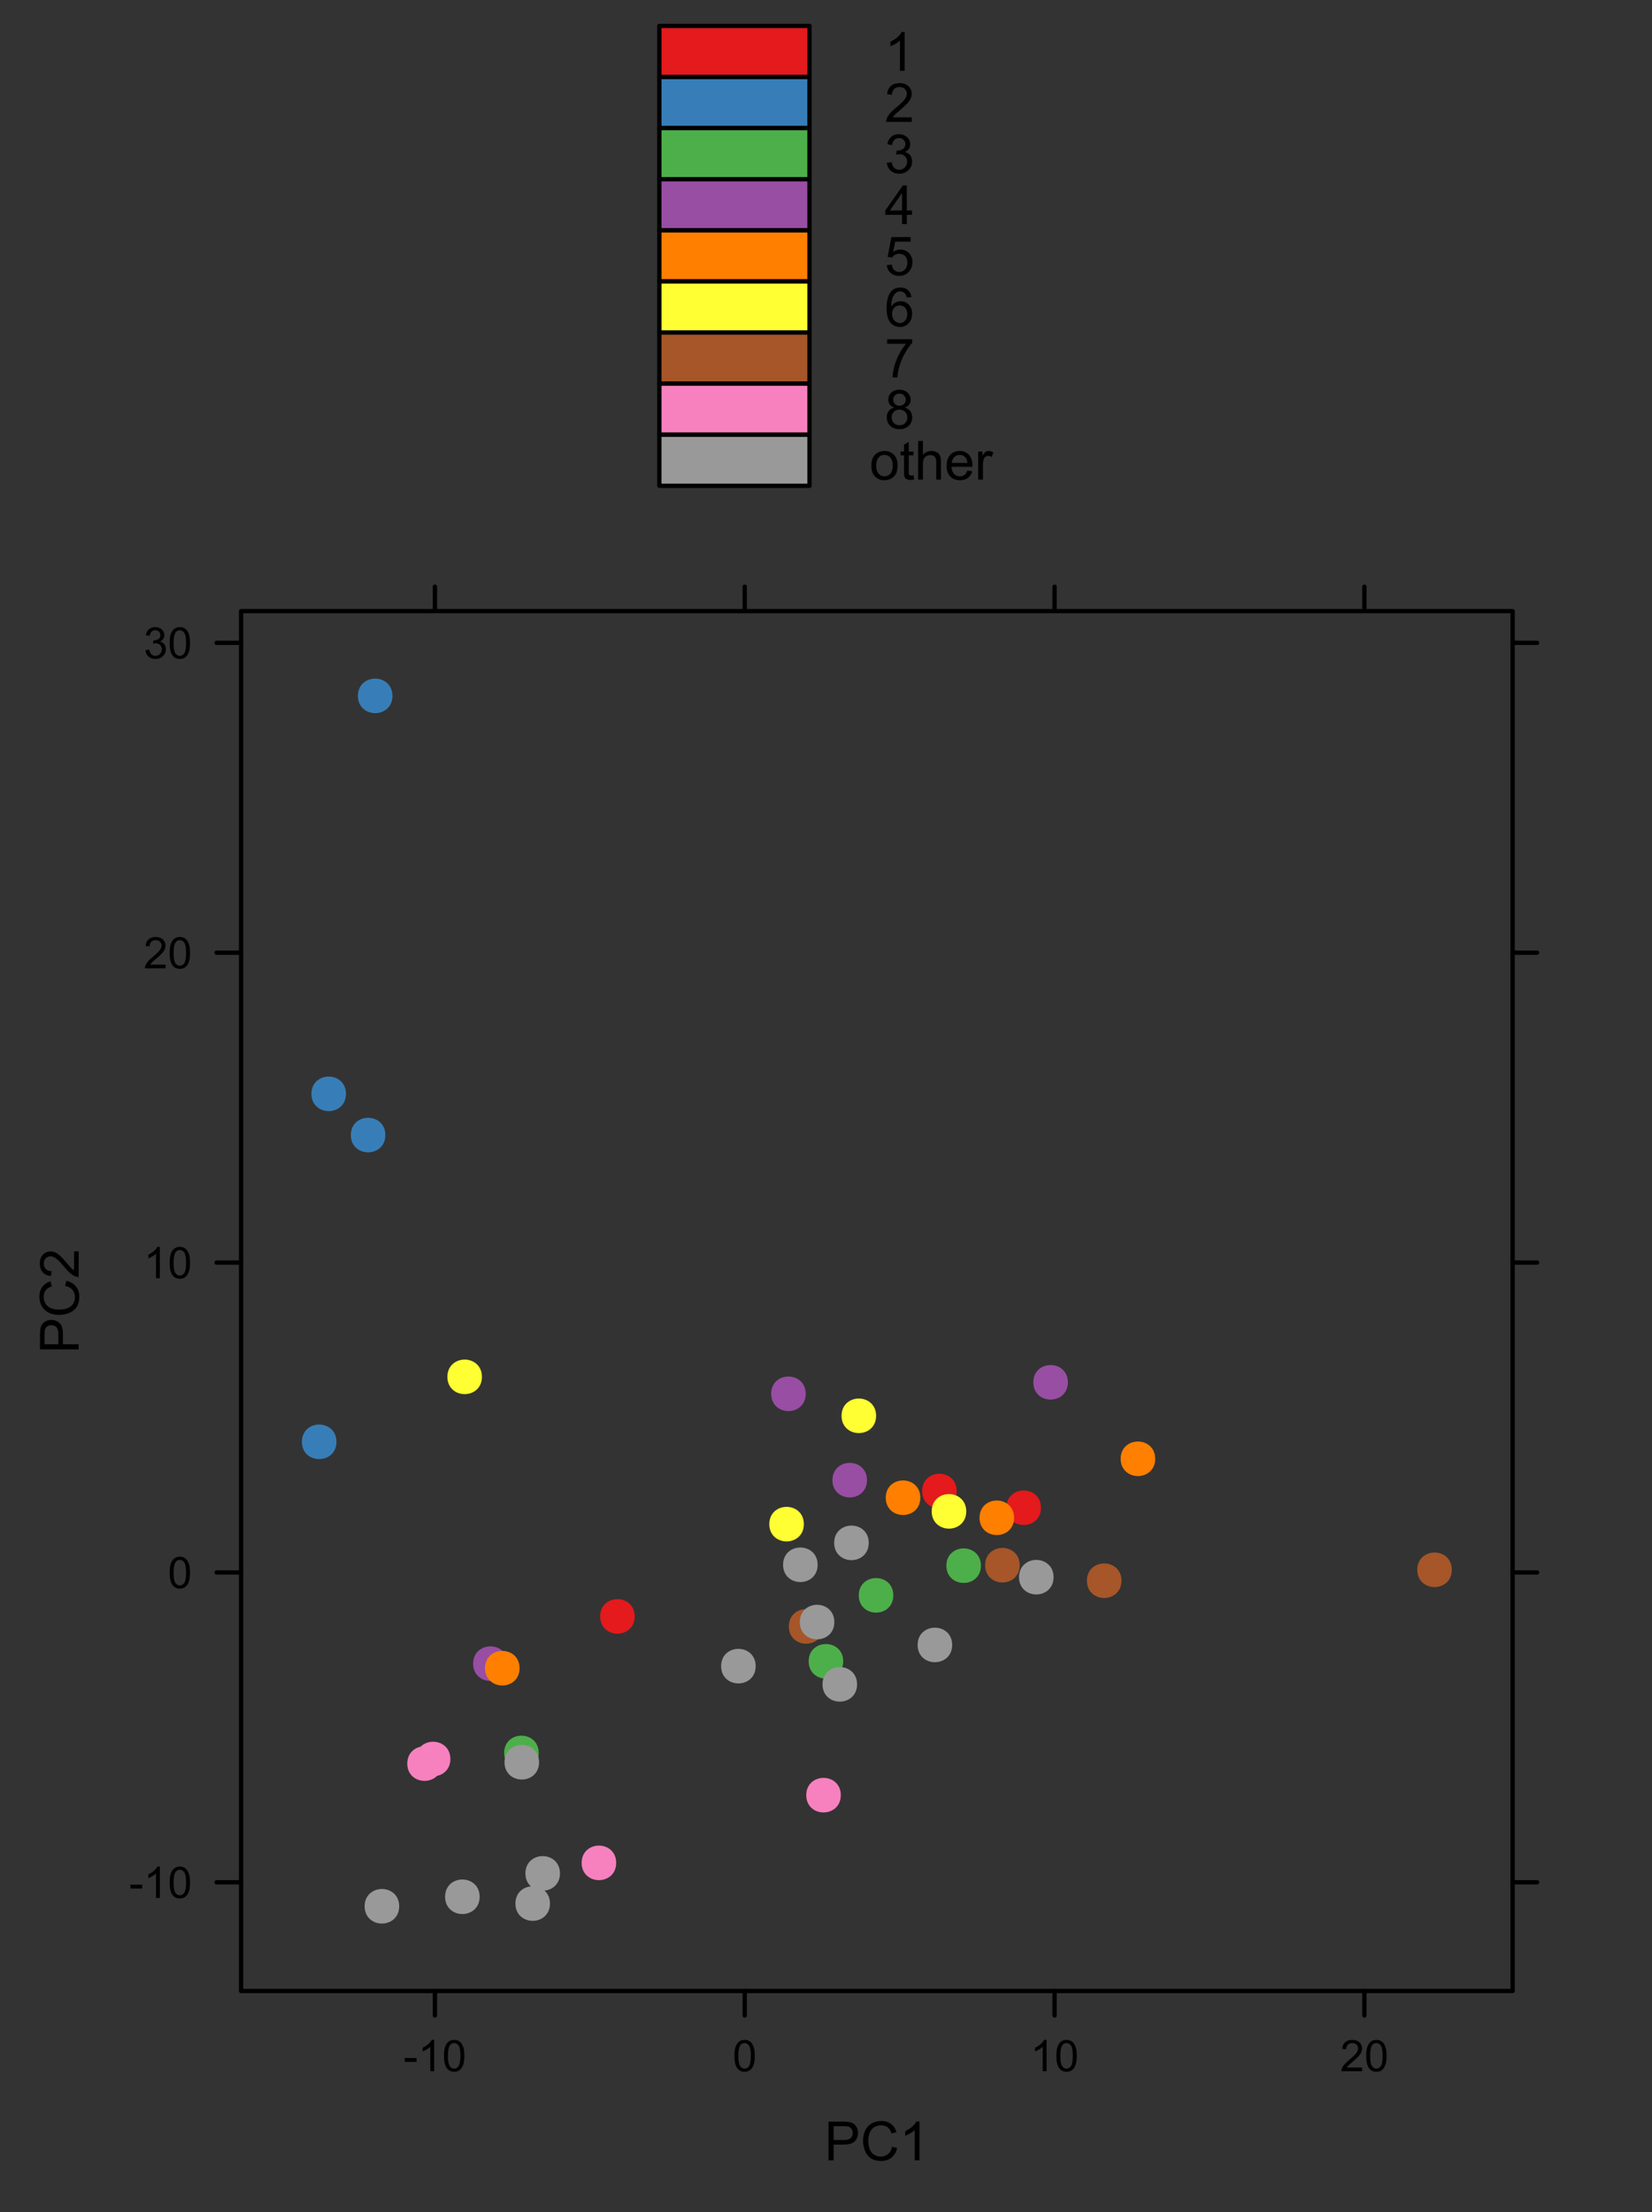 <?xml version="1.0" encoding="UTF-8"?>
<svg xmlns="http://www.w3.org/2000/svg" xmlns:xlink="http://www.w3.org/1999/xlink" width="382.427pt" height="512.027pt" viewBox="0 0 382.427 512.027" version="1.1" id="Fig:pca"><rect x="0" y="0" width="382.427" height="512.027" fill="#333333" stroke="none"/><defs><g><symbol overflow="visible" id="pca-glyph0-0"><path style="stroke:none;" d=""/></symbol><symbol overflow="visible" id="pca-glyph0-1"><path style="stroke:none;" d="M 4.656 0 L 3.559 0 L 3.559 -7 C 3.289 -6.746 2.941 -6.492 2.516 -6.242 C 2.086 -5.988 1.703 -5.801 1.359 -5.676 L 1.359 -6.738 C 1.973 -7.027 2.508 -7.375 2.973 -7.789 C 3.43 -8.195 3.758 -8.594 3.949 -8.984 L 4.656 -8.984 Z M 4.656 0 "/></symbol><symbol overflow="visible" id="pca-glyph0-2"><path style="stroke:none;" d="M 6.293 -1.055 L 6.293 0 L 0.379 0 C 0.367 -0.266 0.41 -0.52 0.508 -0.762 C 0.656 -1.164 0.898 -1.559 1.23 -1.953 C 1.559 -2.34 2.035 -2.793 2.668 -3.309 C 3.637 -4.102 4.293 -4.734 4.637 -5.203 C 4.977 -5.668 5.148 -6.105 5.152 -6.523 C 5.148 -6.957 4.992 -7.324 4.684 -7.625 C 4.371 -7.922 3.969 -8.074 3.469 -8.074 C 2.938 -8.074 2.512 -7.914 2.195 -7.598 C 1.879 -7.277 1.719 -6.84 1.715 -6.281 L 0.586 -6.398 C 0.664 -7.238 0.953 -7.879 1.457 -8.32 C 1.961 -8.762 2.641 -8.98 3.492 -8.984 C 4.348 -8.98 5.023 -8.742 5.527 -8.27 C 6.027 -7.789 6.281 -7.199 6.281 -6.5 C 6.281 -6.141 6.207 -5.789 6.059 -5.445 C 5.91 -5.094 5.664 -4.73 5.328 -4.352 C 4.984 -3.965 4.422 -3.441 3.637 -2.777 C 2.977 -2.223 2.555 -1.844 2.367 -1.648 C 2.18 -1.449 2.023 -1.254 1.906 -1.055 Z M 6.293 -1.055 "/></symbol><symbol overflow="visible" id="pca-glyph0-3"><path style="stroke:none;" d="M 0.523 -2.363 L 1.625 -2.508 C 1.746 -1.883 1.961 -1.434 2.266 -1.16 C 2.566 -0.887 2.938 -0.75 3.375 -0.75 C 3.891 -0.75 4.324 -0.926 4.684 -1.285 C 5.035 -1.641 5.215 -2.086 5.219 -2.617 C 5.215 -3.121 5.051 -3.539 4.723 -3.867 C 4.395 -4.195 3.977 -4.359 3.469 -4.359 C 3.258 -4.359 2.996 -4.316 2.691 -4.234 L 2.812 -5.199 C 2.883 -5.188 2.941 -5.184 2.992 -5.188 C 3.457 -5.184 3.879 -5.309 4.254 -5.555 C 4.629 -5.797 4.816 -6.172 4.816 -6.684 C 4.816 -7.086 4.68 -7.418 4.406 -7.684 C 4.133 -7.945 3.781 -8.078 3.352 -8.082 C 2.922 -8.078 2.562 -7.945 2.281 -7.676 C 1.992 -7.406 1.812 -7.004 1.734 -6.469 L 0.633 -6.664 C 0.766 -7.398 1.07 -7.969 1.551 -8.375 C 2.023 -8.777 2.617 -8.98 3.328 -8.984 C 3.812 -8.98 4.262 -8.875 4.676 -8.668 C 5.086 -8.457 5.398 -8.172 5.617 -7.812 C 5.832 -7.445 5.941 -7.062 5.945 -6.66 C 5.941 -6.27 5.836 -5.918 5.633 -5.602 C 5.422 -5.281 5.117 -5.027 4.711 -4.848 C 5.238 -4.723 5.648 -4.469 5.941 -4.086 C 6.234 -3.695 6.379 -3.215 6.383 -2.645 C 6.379 -1.859 6.094 -1.199 5.527 -0.656 C 4.957 -0.113 4.238 0.156 3.367 0.16 C 2.582 0.156 1.93 -0.074 1.41 -0.543 C 0.891 -1.008 0.594 -1.613 0.523 -2.363 Z M 0.523 -2.363 "/></symbol><symbol overflow="visible" id="pca-glyph0-4"><path style="stroke:none;" d="M 4.039 0 L 4.039 -2.141 L 0.16 -2.141 L 0.16 -3.148 L 4.242 -8.949 L 5.141 -8.949 L 5.141 -3.148 L 6.348 -3.148 L 6.348 -2.141 L 5.141 -2.141 L 5.141 0 Z M 4.039 -3.148 L 4.039 -7.184 L 1.238 -3.148 Z M 4.039 -3.148 "/></symbol><symbol overflow="visible" id="pca-glyph0-5"><path style="stroke:none;" d="M 0.52 -2.344 L 1.672 -2.441 C 1.754 -1.875 1.953 -1.453 2.266 -1.172 C 2.574 -0.891 2.949 -0.75 3.395 -0.75 C 3.918 -0.75 4.367 -0.949 4.734 -1.348 C 5.102 -1.746 5.285 -2.273 5.285 -2.938 C 5.285 -3.559 5.109 -4.055 4.758 -4.418 C 4.406 -4.777 3.945 -4.957 3.375 -4.961 C 3.02 -4.957 2.699 -4.875 2.414 -4.719 C 2.129 -4.555 1.906 -4.348 1.746 -4.094 L 0.715 -4.23 L 1.582 -8.824 L 6.031 -8.824 L 6.031 -7.777 L 2.461 -7.777 L 1.977 -5.371 C 2.508 -5.742 3.074 -5.93 3.668 -5.934 C 4.449 -5.93 5.105 -5.66 5.645 -5.121 C 6.18 -4.578 6.449 -3.883 6.453 -3.035 C 6.449 -2.223 6.215 -1.52 5.742 -0.934 C 5.168 -0.207 4.383 0.152 3.395 0.152 C 2.574 0.152 1.91 -0.074 1.398 -0.531 C 0.883 -0.984 0.59 -1.59 0.52 -2.344 Z M 0.52 -2.344 "/></symbol><symbol overflow="visible" id="pca-glyph0-6"><path style="stroke:none;" d="M 6.219 -6.758 L 5.125 -6.672 C 5.027 -7.098 4.891 -7.41 4.711 -7.609 C 4.414 -7.922 4.047 -8.078 3.613 -8.082 C 3.262 -8.078 2.953 -7.98 2.691 -7.789 C 2.34 -7.531 2.066 -7.164 1.871 -6.684 C 1.668 -6.195 1.566 -5.504 1.562 -4.613 C 1.824 -5.012 2.148 -5.312 2.531 -5.512 C 2.914 -5.703 3.312 -5.801 3.734 -5.805 C 4.465 -5.801 5.09 -5.531 5.605 -4.996 C 6.117 -4.453 6.375 -3.758 6.379 -2.906 C 6.375 -2.344 6.254 -1.82 6.016 -1.34 C 5.77 -0.855 5.438 -0.484 5.016 -0.23 C 4.594 0.027 4.113 0.152 3.578 0.152 C 2.66 0.152 1.914 -0.184 1.336 -0.855 C 0.758 -1.527 0.469 -2.637 0.469 -4.188 C 0.469 -5.914 0.789 -7.172 1.43 -7.961 C 1.984 -8.641 2.734 -8.98 3.68 -8.984 C 4.383 -8.98 4.957 -8.785 5.41 -8.391 C 5.855 -7.996 6.125 -7.449 6.219 -6.758 Z M 1.734 -2.898 C 1.734 -2.52 1.812 -2.156 1.973 -1.812 C 2.133 -1.461 2.359 -1.199 2.648 -1.02 C 2.938 -0.84 3.238 -0.75 3.559 -0.75 C 4.02 -0.75 4.418 -0.938 4.754 -1.312 C 5.082 -1.688 5.25 -2.195 5.254 -2.84 C 5.25 -3.453 5.086 -3.941 4.758 -4.301 C 4.43 -4.656 4.016 -4.832 3.516 -4.836 C 3.016 -4.832 2.594 -4.656 2.25 -4.301 C 1.906 -3.941 1.734 -3.473 1.734 -2.898 Z M 1.734 -2.898 "/></symbol><symbol overflow="visible" id="pca-glyph0-7"><path style="stroke:none;" d="M 0.594 -7.777 L 0.594 -8.832 L 6.383 -8.832 L 6.383 -7.977 C 5.812 -7.367 5.25 -6.562 4.691 -5.559 C 4.129 -4.555 3.695 -3.523 3.395 -2.461 C 3.168 -1.711 3.027 -0.891 2.973 0 L 1.844 0 C 1.855 -0.703 1.992 -1.551 2.258 -2.551 C 2.52 -3.543 2.898 -4.504 3.395 -5.434 C 3.887 -6.355 4.414 -7.137 4.973 -7.777 Z M 0.594 -7.777 "/></symbol><symbol overflow="visible" id="pca-glyph0-8"><path style="stroke:none;" d="M 2.211 -4.852 C 1.75 -5.016 1.414 -5.254 1.195 -5.566 C 0.977 -5.875 0.867 -6.242 0.867 -6.676 C 0.867 -7.324 1.098 -7.871 1.566 -8.316 C 2.031 -8.758 2.656 -8.98 3.438 -8.984 C 4.215 -8.98 4.844 -8.754 5.32 -8.305 C 5.797 -7.848 6.035 -7.297 6.035 -6.648 C 6.035 -6.23 5.926 -5.867 5.707 -5.562 C 5.488 -5.25 5.156 -5.016 4.719 -4.852 C 5.266 -4.672 5.684 -4.383 5.973 -3.984 C 6.254 -3.586 6.398 -3.109 6.402 -2.559 C 6.398 -1.789 6.129 -1.145 5.59 -0.629 C 5.047 -0.105 4.332 0.152 3.453 0.152 C 2.566 0.152 1.855 -0.105 1.316 -0.629 C 0.773 -1.148 0.504 -1.801 0.508 -2.586 C 0.504 -3.164 0.652 -3.652 0.949 -4.051 C 1.242 -4.441 1.66 -4.711 2.211 -4.852 Z M 1.988 -6.715 C 1.984 -6.289 2.121 -5.941 2.398 -5.676 C 2.668 -5.406 3.023 -5.273 3.461 -5.273 C 3.879 -5.273 4.227 -5.406 4.5 -5.672 C 4.77 -5.938 4.902 -6.262 4.906 -6.652 C 4.902 -7.051 4.766 -7.391 4.488 -7.668 C 4.207 -7.941 3.859 -8.078 3.449 -8.082 C 3.027 -8.078 2.68 -7.945 2.402 -7.676 C 2.125 -7.406 1.984 -7.086 1.988 -6.715 Z M 1.637 -2.582 C 1.633 -2.266 1.707 -1.961 1.859 -1.672 C 2.004 -1.375 2.227 -1.148 2.52 -0.992 C 2.812 -0.828 3.129 -0.75 3.469 -0.75 C 3.992 -0.75 4.422 -0.918 4.766 -1.258 C 5.105 -1.594 5.277 -2.023 5.281 -2.547 C 5.277 -3.074 5.102 -3.512 4.75 -3.855 C 4.395 -4.199 3.953 -4.371 3.43 -4.375 C 2.91 -4.371 2.484 -4.199 2.145 -3.863 C 1.805 -3.52 1.633 -3.094 1.637 -2.582 Z M 1.637 -2.582 "/></symbol><symbol overflow="visible" id="pca-glyph0-9"><path style="stroke:none;" d="M 0.414 -3.242 C 0.41 -4.438 0.742 -5.328 1.414 -5.906 C 1.969 -6.387 2.648 -6.625 3.453 -6.629 C 4.344 -6.625 5.074 -6.332 5.641 -5.75 C 6.203 -5.164 6.484 -4.359 6.488 -3.332 C 6.484 -2.496 6.359 -1.84 6.113 -1.363 C 5.859 -0.883 5.496 -0.512 5.02 -0.25 C 4.539 0.016 4.016 0.145 3.453 0.148 C 2.543 0.145 1.812 -0.141 1.254 -0.723 C 0.691 -1.301 0.41 -2.141 0.414 -3.242 Z M 1.543 -3.242 C 1.539 -2.406 1.723 -1.785 2.086 -1.375 C 2.445 -0.961 2.898 -0.754 3.453 -0.758 C 3.996 -0.754 4.453 -0.961 4.816 -1.379 C 5.176 -1.789 5.355 -2.422 5.359 -3.277 C 5.355 -4.074 5.172 -4.684 4.812 -5.098 C 4.445 -5.512 3.992 -5.719 3.453 -5.719 C 2.898 -5.719 2.445 -5.512 2.086 -5.102 C 1.723 -4.688 1.539 -4.066 1.543 -3.242 Z M 1.543 -3.242 "/></symbol><symbol overflow="visible" id="pca-glyph0-10"><path style="stroke:none;" d="M 3.223 -0.984 L 3.383 -0.012 C 3.07 0.051 2.793 0.082 2.551 0.086 C 2.148 0.082 1.84 0.023 1.621 -0.102 C 1.398 -0.227 1.242 -0.395 1.156 -0.602 C 1.062 -0.805 1.02 -1.238 1.023 -1.898 L 1.023 -5.629 L 0.219 -5.629 L 0.219 -6.48 L 1.023 -6.48 L 1.023 -8.086 L 2.117 -8.746 L 2.117 -6.48 L 3.223 -6.48 L 3.223 -5.629 L 2.117 -5.629 L 2.117 -1.836 C 2.113 -1.52 2.133 -1.32 2.176 -1.23 C 2.211 -1.141 2.273 -1.07 2.363 -1.02 C 2.449 -0.965 2.578 -0.938 2.742 -0.941 C 2.859 -0.938 3.02 -0.953 3.223 -0.984 Z M 3.223 -0.984 "/></symbol><symbol overflow="visible" id="pca-glyph0-11"><path style="stroke:none;" d="M 0.824 0 L 0.824 -8.949 L 1.922 -8.949 L 1.922 -5.738 C 2.434 -6.328 3.078 -6.625 3.863 -6.629 C 4.34 -6.625 4.758 -6.531 5.113 -6.344 C 5.465 -6.152 5.719 -5.891 5.871 -5.559 C 6.023 -5.223 6.098 -4.738 6.102 -4.109 L 6.102 0 L 5.004 0 L 5.004 -4.109 C 5.004 -4.652 4.883 -5.051 4.645 -5.305 C 4.406 -5.555 4.07 -5.684 3.637 -5.684 C 3.309 -5.684 3.004 -5.598 2.719 -5.43 C 2.43 -5.258 2.223 -5.027 2.105 -4.742 C 1.98 -4.449 1.922 -4.051 1.922 -3.547 L 1.922 0 Z M 0.824 0 "/></symbol><symbol overflow="visible" id="pca-glyph0-12"><path style="stroke:none;" d="M 5.262 -2.086 L 6.398 -1.945 C 6.219 -1.281 5.887 -0.766 5.402 -0.402 C 4.918 -0.035 4.297 0.145 3.547 0.148 C 2.594 0.145 1.844 -0.145 1.289 -0.727 C 0.734 -1.312 0.457 -2.133 0.457 -3.188 C 0.457 -4.273 0.734 -5.117 1.297 -5.723 C 1.855 -6.324 2.586 -6.625 3.484 -6.629 C 4.348 -6.625 5.055 -6.332 5.609 -5.742 C 6.156 -5.152 6.434 -4.32 6.434 -3.254 C 6.434 -3.184 6.43 -3.086 6.426 -2.961 L 1.594 -2.961 C 1.633 -2.242 1.832 -1.699 2.195 -1.324 C 2.559 -0.945 3.012 -0.754 3.551 -0.758 C 3.953 -0.754 4.297 -0.859 4.582 -1.074 C 4.867 -1.281 5.094 -1.621 5.262 -2.086 Z M 1.652 -3.863 L 5.273 -3.863 C 5.223 -4.402 5.082 -4.812 4.859 -5.09 C 4.504 -5.512 4.051 -5.723 3.496 -5.727 C 2.992 -5.723 2.57 -5.555 2.227 -5.219 C 1.883 -4.879 1.691 -4.426 1.652 -3.863 Z M 1.652 -3.863 "/></symbol><symbol overflow="visible" id="pca-glyph0-13"><path style="stroke:none;" d="M 0.812 0 L 0.812 -6.48 L 1.801 -6.48 L 1.801 -5.5 C 2.051 -5.957 2.285 -6.258 2.5 -6.406 C 2.711 -6.551 2.945 -6.625 3.203 -6.629 C 3.57 -6.625 3.945 -6.508 4.332 -6.273 L 3.953 -5.254 C 3.684 -5.41 3.414 -5.488 3.148 -5.492 C 2.906 -5.488 2.691 -5.418 2.5 -5.273 C 2.309 -5.129 2.172 -4.93 2.094 -4.676 C 1.969 -4.285 1.91 -3.855 1.91 -3.395 L 1.91 0 Z M 0.812 0 "/></symbol><symbol overflow="visible" id="pca-glyph0-14"><path style="stroke:none;" d="M 0.965 0 L 0.965 -8.949 L 4.34 -8.949 C 4.93 -8.945 5.383 -8.918 5.699 -8.863 C 6.137 -8.789 6.504 -8.648 6.805 -8.445 C 7.098 -8.234 7.336 -7.945 7.52 -7.578 C 7.699 -7.203 7.793 -6.797 7.793 -6.359 C 7.793 -5.594 7.551 -4.949 7.066 -4.426 C 6.582 -3.895 5.707 -3.633 4.445 -3.637 L 2.148 -3.637 L 2.148 0 Z M 2.148 -4.695 L 4.461 -4.695 C 5.223 -4.691 5.766 -4.836 6.09 -5.121 C 6.41 -5.402 6.574 -5.801 6.574 -6.324 C 6.574 -6.691 6.477 -7.012 6.289 -7.281 C 6.098 -7.547 5.852 -7.723 5.543 -7.812 C 5.34 -7.859 4.969 -7.887 4.438 -7.891 L 2.148 -7.891 Z M 2.148 -4.695 "/></symbol><symbol overflow="visible" id="pca-glyph0-15"><path style="stroke:none;" d="M 7.348 -3.137 L 8.531 -2.84 C 8.281 -1.863 7.832 -1.121 7.191 -0.613 C 6.543 -0.102 5.758 0.152 4.828 0.152 C 3.863 0.152 3.078 -0.043 2.477 -0.434 C 1.871 -0.824 1.41 -1.391 1.094 -2.141 C 0.777 -2.883 0.621 -3.684 0.621 -4.539 C 0.621 -5.469 0.797 -6.281 1.156 -6.977 C 1.508 -7.668 2.016 -8.195 2.676 -8.559 C 3.332 -8.918 4.055 -9.098 4.848 -9.102 C 5.738 -9.098 6.492 -8.871 7.102 -8.418 C 7.711 -7.961 8.137 -7.32 8.379 -6.492 L 7.215 -6.219 C 7.004 -6.867 6.703 -7.344 6.309 -7.641 C 5.914 -7.938 5.418 -8.086 4.82 -8.086 C 4.129 -8.086 3.555 -7.918 3.098 -7.59 C 2.633 -7.258 2.309 -6.816 2.125 -6.266 C 1.934 -5.707 1.84 -5.137 1.844 -4.547 C 1.84 -3.785 1.949 -3.121 2.176 -2.555 C 2.395 -1.984 2.742 -1.559 3.211 -1.281 C 3.68 -0.996 4.184 -0.855 4.73 -0.859 C 5.391 -0.855 5.953 -1.047 6.414 -1.434 C 6.871 -1.812 7.184 -2.379 7.348 -3.137 Z M 7.348 -3.137 "/></symbol><symbol overflow="visible" id="pca-glyph1-0"><path style="stroke:none;" d="M 0 -0.965 L -8.949 -0.965 L -8.949 -4.34 C -8.945 -4.93 -8.918 -5.383 -8.863 -5.699 C -8.789 -6.137 -8.648 -6.504 -8.445 -6.805 C -8.234 -7.098 -7.945 -7.336 -7.578 -7.52 C -7.203 -7.699 -6.797 -7.793 -6.359 -7.793 C -5.594 -7.793 -4.949 -7.551 -4.426 -7.066 C -3.895 -6.582 -3.633 -5.707 -3.637 -4.445 L -3.637 -2.148 L 0 -2.148 Z M -4.695 -2.148 L -4.695 -4.461 C -4.691 -5.223 -4.836 -5.766 -5.121 -6.09 C -5.402 -6.41 -5.801 -6.574 -6.324 -6.574 C -6.691 -6.574 -7.012 -6.477 -7.281 -6.289 C -7.547 -6.098 -7.723 -5.852 -7.812 -5.543 C -7.859 -5.34 -7.887 -4.969 -7.891 -4.438 L -7.891 -2.148 Z M -4.695 -2.148 "/></symbol><symbol overflow="visible" id="pca-glyph1-1"><path style="stroke:none;" d="M -3.137 -7.348 L -2.84 -8.531 C -1.863 -8.281 -1.121 -7.832 -0.613 -7.191 C -0.102 -6.543 0.152 -5.758 0.152 -4.828 C 0.152 -3.863 -0.043 -3.078 -0.434 -2.477 C -0.824 -1.871 -1.391 -1.41 -2.141 -1.094 C -2.883 -0.777 -3.684 -0.621 -4.539 -0.621 C -5.469 -0.621 -6.281 -0.797 -6.977 -1.156 C -7.668 -1.508 -8.195 -2.016 -8.559 -2.676 C -8.918 -3.332 -9.098 -4.055 -9.102 -4.848 C -9.098 -5.738 -8.871 -6.492 -8.418 -7.102 C -7.961 -7.711 -7.32 -8.137 -6.492 -8.379 L -6.219 -7.215 C -6.867 -7.004 -7.344 -6.703 -7.641 -6.309 C -7.938 -5.914 -8.086 -5.418 -8.086 -4.82 C -8.086 -4.129 -7.918 -3.555 -7.59 -3.098 C -7.258 -2.633 -6.816 -2.309 -6.266 -2.125 C -5.707 -1.934 -5.137 -1.84 -4.547 -1.844 C -3.785 -1.84 -3.121 -1.949 -2.555 -2.176 C -1.984 -2.395 -1.559 -2.742 -1.281 -3.211 C -0.996 -3.68 -0.855 -4.184 -0.859 -4.73 C -0.855 -5.391 -1.047 -5.953 -1.434 -6.414 C -1.812 -6.871 -2.379 -7.184 -3.137 -7.348 Z M -3.137 -7.348 "/></symbol><symbol overflow="visible" id="pca-glyph1-2"><path style="stroke:none;" d="M -1.055 -6.293 L 0 -6.293 L 0 -0.379 C -0.266 -0.367 -0.52 -0.41 -0.762 -0.508 C -1.164 -0.656 -1.559 -0.898 -1.953 -1.23 C -2.34 -1.559 -2.793 -2.035 -3.309 -2.668 C -4.102 -3.637 -4.734 -4.293 -5.203 -4.637 C -5.668 -4.977 -6.105 -5.148 -6.523 -5.152 C -6.957 -5.148 -7.324 -4.992 -7.625 -4.684 C -7.922 -4.371 -8.074 -3.969 -8.074 -3.469 C -8.074 -2.938 -7.914 -2.512 -7.598 -2.195 C -7.277 -1.879 -6.84 -1.719 -6.281 -1.715 L -6.398 -0.586 C -7.238 -0.664 -7.879 -0.953 -8.32 -1.457 C -8.762 -1.961 -8.98 -2.641 -8.984 -3.492 C -8.98 -4.348 -8.742 -5.023 -8.27 -5.527 C -7.789 -6.027 -7.199 -6.281 -6.5 -6.281 C -6.141 -6.281 -5.789 -6.207 -5.445 -6.059 C -5.094 -5.91 -4.73 -5.664 -4.352 -5.328 C -3.965 -4.984 -3.441 -4.422 -2.777 -3.637 C -2.223 -2.977 -1.844 -2.555 -1.648 -2.367 C -1.449 -2.18 -1.254 -2.023 -1.055 -1.906 Z M -1.055 -6.293 "/></symbol><symbol overflow="visible" id="pca-glyph2-0"><path style="stroke:none;" d="M 0.32 -2.172 L 0.32 -3.062 L 3.047 -3.062 L 3.047 -2.172 Z M 0.32 -2.172 "/></symbol><symbol overflow="visible" id="pca-glyph2-1"><path style="stroke:none;" d="M 3.762 0 L 2.875 0 L 2.875 -5.656 C 2.66 -5.449 2.379 -5.246 2.035 -5.043 C 1.684 -4.836 1.375 -4.684 1.102 -4.586 L 1.102 -5.445 C 1.594 -5.672 2.027 -5.953 2.402 -6.289 C 2.773 -6.617 3.035 -6.941 3.191 -7.258 L 3.762 -7.258 Z M 3.762 0 "/></symbol><symbol overflow="visible" id="pca-glyph2-2"><path style="stroke:none;" d="M 0.418 -3.566 C 0.414 -4.418 0.504 -5.105 0.68 -5.629 C 0.855 -6.148 1.117 -6.551 1.465 -6.832 C 1.812 -7.113 2.25 -7.254 2.777 -7.258 C 3.164 -7.254 3.504 -7.176 3.797 -7.023 C 4.086 -6.863 4.324 -6.637 4.52 -6.348 C 4.707 -6.051 4.859 -5.695 4.969 -5.273 C 5.078 -4.852 5.133 -4.281 5.133 -3.566 C 5.133 -2.715 5.043 -2.031 4.871 -1.512 C 4.691 -0.988 4.434 -0.582 4.09 -0.301 C 3.742 -0.016 3.305 0.121 2.777 0.125 C 2.078 0.121 1.527 -0.125 1.133 -0.625 C 0.652 -1.223 0.414 -2.203 0.418 -3.566 Z M 1.332 -3.566 C 1.328 -2.375 1.469 -1.586 1.746 -1.195 C 2.023 -0.801 2.367 -0.602 2.777 -0.605 C 3.184 -0.602 3.523 -0.801 3.805 -1.195 C 4.078 -1.59 4.219 -2.379 4.223 -3.566 C 4.219 -4.754 4.078 -5.543 3.805 -5.938 C 3.523 -6.324 3.18 -6.52 2.766 -6.523 C 2.359 -6.52 2.031 -6.348 1.789 -6.008 C 1.48 -5.562 1.328 -4.75 1.332 -3.566 Z M 1.332 -3.566 "/></symbol><symbol overflow="visible" id="pca-glyph2-3"><path style="stroke:none;" d="M 5.086 -0.852 L 5.086 0 L 0.305 0 C 0.297 -0.211 0.332 -0.414 0.41 -0.617 C 0.531 -0.938 0.723 -1.258 0.992 -1.578 C 1.258 -1.891 1.648 -2.258 2.156 -2.672 C 2.938 -3.316 3.465 -3.824 3.746 -4.203 C 4.02 -4.578 4.16 -4.938 4.164 -5.273 C 4.16 -5.625 4.035 -5.918 3.785 -6.16 C 3.531 -6.398 3.203 -6.52 2.801 -6.523 C 2.371 -6.52 2.027 -6.391 1.773 -6.137 C 1.516 -5.879 1.387 -5.527 1.387 -5.074 L 0.473 -5.168 C 0.531 -5.848 0.766 -6.363 1.176 -6.723 C 1.582 -7.074 2.129 -7.254 2.82 -7.258 C 3.512 -7.254 4.062 -7.062 4.469 -6.68 C 4.871 -6.297 5.074 -5.82 5.074 -5.254 C 5.074 -4.961 5.012 -4.676 4.895 -4.398 C 4.773 -4.117 4.578 -3.824 4.305 -3.516 C 4.027 -3.203 3.57 -2.777 2.938 -2.242 C 2.402 -1.793 2.062 -1.488 1.914 -1.332 C 1.762 -1.168 1.637 -1.008 1.539 -0.852 Z M 5.086 -0.852 "/></symbol><symbol overflow="visible" id="pca-glyph2-4"><path style="stroke:none;" d="M 0.426 -1.91 L 1.312 -2.027 C 1.414 -1.523 1.586 -1.16 1.832 -0.938 C 2.074 -0.715 2.371 -0.602 2.727 -0.605 C 3.141 -0.602 3.492 -0.746 3.781 -1.039 C 4.066 -1.324 4.211 -1.684 4.215 -2.117 C 4.211 -2.52 4.078 -2.855 3.816 -3.121 C 3.547 -3.383 3.211 -3.516 2.801 -3.52 C 2.633 -3.516 2.422 -3.484 2.176 -3.422 L 2.273 -4.203 C 2.332 -4.191 2.379 -4.188 2.418 -4.191 C 2.793 -4.188 3.133 -4.289 3.438 -4.488 C 3.738 -4.684 3.891 -4.984 3.891 -5.398 C 3.891 -5.719 3.777 -5.988 3.559 -6.207 C 3.336 -6.418 3.055 -6.527 2.707 -6.531 C 2.363 -6.527 2.074 -6.418 1.844 -6.203 C 1.613 -5.984 1.465 -5.66 1.402 -5.227 L 0.512 -5.387 C 0.617 -5.977 0.863 -6.438 1.25 -6.766 C 1.633 -7.09 2.113 -7.254 2.688 -7.258 C 3.082 -7.254 3.445 -7.168 3.777 -7.004 C 4.109 -6.832 4.363 -6.602 4.539 -6.312 C 4.715 -6.016 4.805 -5.707 4.805 -5.379 C 4.805 -5.066 4.719 -4.781 4.551 -4.523 C 4.383 -4.266 4.137 -4.062 3.809 -3.914 C 4.234 -3.816 4.566 -3.609 4.805 -3.301 C 5.039 -2.988 5.156 -2.602 5.16 -2.137 C 5.156 -1.5 4.926 -0.965 4.469 -0.527 C 4.004 -0.09 3.422 0.129 2.723 0.129 C 2.086 0.129 1.559 -0.059 1.141 -0.438 C 0.719 -0.816 0.48 -1.309 0.426 -1.91 Z M 0.426 -1.91 "/></symbol></g><clipPath id="pca-clip1"><path d="M 55.812 141.457 L 351.164 141.457 L 351.164 461.84 L 55.812 461.84 Z M 55.812 141.457 "/></clipPath></defs><g id="surface1"><path style="fill-rule:nonzero;fill:rgb(89.412%,10.196%,10.98%);fill-opacity:1;stroke-width:1;stroke-linecap:round;stroke-linejoin:round;stroke:rgb(0%,0%,0%);stroke-opacity:1;stroke-miterlimit:10;" d="M 152.637 6 L 187.395 6 L 187.395 17.828 L 152.637 17.828 Z M 152.637 6 "/><path style="fill-rule:nonzero;fill:rgb(21.569%,49.412%,72.157%);fill-opacity:1;stroke-width:1;stroke-linecap:round;stroke-linejoin:round;stroke:rgb(0%,0%,0%);stroke-opacity:1;stroke-miterlimit:10;" d="M 152.637 17.828 L 187.395 17.828 L 187.395 29.656 L 152.637 29.656 Z M 152.637 17.828 "/><path style="fill-rule:nonzero;fill:rgb(30.196%,68.627%,29.02%);fill-opacity:1;stroke-width:1;stroke-linecap:round;stroke-linejoin:round;stroke:rgb(0%,0%,0%);stroke-opacity:1;stroke-miterlimit:10;" d="M 152.637 29.656 L 187.395 29.656 L 187.395 41.484 L 152.637 41.484 Z M 152.637 29.656 "/><path style="fill-rule:nonzero;fill:rgb(59.608%,30.588%,63.922%);fill-opacity:1;stroke-width:1;stroke-linecap:round;stroke-linejoin:round;stroke:rgb(0%,0%,0%);stroke-opacity:1;stroke-miterlimit:10;" d="M 152.637 41.484 L 187.395 41.484 L 187.395 53.312 L 152.637 53.312 Z M 152.637 41.484 "/><path style="fill-rule:nonzero;fill:rgb(100%,49.804%,0%);fill-opacity:1;stroke-width:1;stroke-linecap:round;stroke-linejoin:round;stroke:rgb(0%,0%,0%);stroke-opacity:1;stroke-miterlimit:10;" d="M 152.637 53.312 L 187.395 53.312 L 187.395 65.141 L 152.637 65.141 Z M 152.637 53.312 "/><path style="fill-rule:nonzero;fill:rgb(100%,100%,20%);fill-opacity:1;stroke-width:1;stroke-linecap:round;stroke-linejoin:round;stroke:rgb(0%,0%,0%);stroke-opacity:1;stroke-miterlimit:10;" d="M 152.637 65.141 L 187.395 65.141 L 187.395 76.969 L 152.637 76.969 Z M 152.637 65.141 "/><path style="fill-rule:nonzero;fill:rgb(65.098%,33.725%,15.686%);fill-opacity:1;stroke-width:1;stroke-linecap:round;stroke-linejoin:round;stroke:rgb(0%,0%,0%);stroke-opacity:1;stroke-miterlimit:10;" d="M 152.637 76.965 L 187.395 76.965 L 187.395 88.793 L 152.637 88.793 Z M 152.637 76.965 "/><path style="fill-rule:nonzero;fill:rgb(96.863%,50.588%,74.902%);fill-opacity:1;stroke-width:1;stroke-linecap:round;stroke-linejoin:round;stroke:rgb(0%,0%,0%);stroke-opacity:1;stroke-miterlimit:10;" d="M 152.637 88.793 L 187.395 88.793 L 187.395 100.621 L 152.637 100.621 Z M 152.637 88.793 "/><path style="fill-rule:nonzero;fill:rgb(60%,60%,60%);fill-opacity:1;stroke-width:1;stroke-linecap:round;stroke-linejoin:round;stroke:rgb(0%,0%,0%);stroke-opacity:1;stroke-miterlimit:10;" d="M 152.637 100.621 L 187.395 100.621 L 187.395 112.449 L 152.637 112.449 Z M 152.637 100.621 "/><g style="fill:rgb(0%,0%,0%);fill-opacity:1;"><use xlink:href="#pca-glyph0-0" x="201.301" y="16.387"/><use xlink:href="#pca-glyph0-1" x="204.774" y="16.387"/></g><g style="fill:rgb(0%,0%,0%);fill-opacity:1;"><use xlink:href="#pca-glyph0-0" x="201.301" y="28.215"/><use xlink:href="#pca-glyph0-2" x="204.774" y="28.215"/></g><g style="fill:rgb(0%,0%,0%);fill-opacity:1;"><use xlink:href="#pca-glyph0-0" x="201.301" y="40.043"/><use xlink:href="#pca-glyph0-3" x="204.774" y="40.043"/></g><g style="fill:rgb(0%,0%,0%);fill-opacity:1;"><use xlink:href="#pca-glyph0-0" x="201.301" y="51.871"/><use xlink:href="#pca-glyph0-4" x="204.774" y="51.871"/></g><g style="fill:rgb(0%,0%,0%);fill-opacity:1;"><use xlink:href="#pca-glyph0-0" x="201.301" y="63.699"/><use xlink:href="#pca-glyph0-5" x="204.774" y="63.699"/></g><g style="fill:rgb(0%,0%,0%);fill-opacity:1;"><use xlink:href="#pca-glyph0-0" x="201.301" y="75.527"/><use xlink:href="#pca-glyph0-6" x="204.774" y="75.527"/></g><g style="fill:rgb(0%,0%,0%);fill-opacity:1;"><use xlink:href="#pca-glyph0-0" x="201.301" y="87.355"/><use xlink:href="#pca-glyph0-7" x="204.774" y="87.355"/></g><g style="fill:rgb(0%,0%,0%);fill-opacity:1;"><use xlink:href="#pca-glyph0-0" x="201.301" y="99.184"/><use xlink:href="#pca-glyph0-8" x="204.774" y="99.184"/></g><g style="fill:rgb(0%,0%,0%);fill-opacity:1;"><use xlink:href="#pca-glyph0-9" x="201.301" y="111.012"/><use xlink:href="#pca-glyph0-10" x="208.253" y="111.012"/><use xlink:href="#pca-glyph0-11" x="211.726" y="111.012"/><use xlink:href="#pca-glyph0-12" x="218.677" y="111.012"/><use xlink:href="#pca-glyph0-13" x="225.629" y="111.012"/></g><g style="fill:rgb(0%,0%,0%);fill-opacity:1;"><use xlink:href="#pca-glyph0-14" x="190.828" y="500.027"/><use xlink:href="#pca-glyph0-15" x="199.166" y="500.027"/><use xlink:href="#pca-glyph0-1" x="208.193" y="500.027"/></g><g style="fill:rgb(0%,0%,0%);fill-opacity:1;"><use xlink:href="#pca-glyph1-0" x="18.207" y="313.305"/><use xlink:href="#pca-glyph1-1" x="18.207" y="304.967"/><use xlink:href="#pca-glyph1-2" x="18.207" y="295.94"/></g><path style="fill:none;stroke-width:1;stroke-linecap:round;stroke-linejoin:round;stroke:rgb(0%,0%,0%);stroke-opacity:1;stroke-miterlimit:10;" d="M 100.68 141.457 L 100.68 135.789 "/><path style="fill:none;stroke-width:1;stroke-linecap:round;stroke-linejoin:round;stroke:rgb(0%,0%,0%);stroke-opacity:1;stroke-miterlimit:10;" d="M 172.402 141.457 L 172.402 135.789 "/><path style="fill:none;stroke-width:1;stroke-linecap:round;stroke-linejoin:round;stroke:rgb(0%,0%,0%);stroke-opacity:1;stroke-miterlimit:10;" d="M 244.125 141.457 L 244.125 135.789 "/><path style="fill:none;stroke-width:1;stroke-linecap:round;stroke-linejoin:round;stroke:rgb(0%,0%,0%);stroke-opacity:1;stroke-miterlimit:10;" d="M 315.852 141.457 L 315.852 135.789 "/><path style="fill:none;stroke-width:1;stroke-linecap:round;stroke-linejoin:round;stroke:rgb(0%,0%,0%);stroke-opacity:1;stroke-miterlimit:10;" d="M 55.812 435.684 L 50.141 435.684 "/><path style="fill:none;stroke-width:1;stroke-linecap:round;stroke-linejoin:round;stroke:rgb(0%,0%,0%);stroke-opacity:1;stroke-miterlimit:10;" d="M 55.812 363.961 L 50.141 363.961 "/><path style="fill:none;stroke-width:1;stroke-linecap:round;stroke-linejoin:round;stroke:rgb(0%,0%,0%);stroke-opacity:1;stroke-miterlimit:10;" d="M 55.812 292.238 L 50.141 292.238 "/><path style="fill:none;stroke-width:1;stroke-linecap:round;stroke-linejoin:round;stroke:rgb(0%,0%,0%);stroke-opacity:1;stroke-miterlimit:10;" d="M 55.812 220.512 L 50.141 220.512 "/><path style="fill:none;stroke-width:1;stroke-linecap:round;stroke-linejoin:round;stroke:rgb(0%,0%,0%);stroke-opacity:1;stroke-miterlimit:10;" d="M 55.812 148.789 L 50.141 148.789 "/><g style="fill:rgb(0%,0%,0%);fill-opacity:1;"><use xlink:href="#pca-glyph2-0" x="29.875" y="439.297"/><use xlink:href="#pca-glyph2-1" x="33.238" y="439.297"/><use xlink:href="#pca-glyph2-2" x="38.856" y="439.297"/></g><g style="fill:rgb(0%,0%,0%);fill-opacity:1;"><use xlink:href="#pca-glyph2-2" x="38.855" y="367.574"/></g><g style="fill:rgb(0%,0%,0%);fill-opacity:1;"><use xlink:href="#pca-glyph2-1" x="33.238" y="295.852"/><use xlink:href="#pca-glyph2-2" x="38.855" y="295.852"/></g><g style="fill:rgb(0%,0%,0%);fill-opacity:1;"><use xlink:href="#pca-glyph2-3" x="33.238" y="224.129"/><use xlink:href="#pca-glyph2-2" x="38.855" y="224.129"/></g><g style="fill:rgb(0%,0%,0%);fill-opacity:1;"><use xlink:href="#pca-glyph2-4" x="33.238" y="152.406"/><use xlink:href="#pca-glyph2-2" x="38.855" y="152.406"/></g><path style="fill:none;stroke-width:1;stroke-linecap:round;stroke-linejoin:round;stroke:rgb(0%,0%,0%);stroke-opacity:1;stroke-miterlimit:10;" d="M 100.68 460.84 L 100.68 466.512 "/><path style="fill:none;stroke-width:1;stroke-linecap:round;stroke-linejoin:round;stroke:rgb(0%,0%,0%);stroke-opacity:1;stroke-miterlimit:10;" d="M 172.402 460.84 L 172.402 466.512 "/><path style="fill:none;stroke-width:1;stroke-linecap:round;stroke-linejoin:round;stroke:rgb(0%,0%,0%);stroke-opacity:1;stroke-miterlimit:10;" d="M 244.125 460.84 L 244.125 466.512 "/><path style="fill:none;stroke-width:1;stroke-linecap:round;stroke-linejoin:round;stroke:rgb(0%,0%,0%);stroke-opacity:1;stroke-miterlimit:10;" d="M 315.852 460.84 L 315.852 466.512 "/><g style="fill:rgb(0%,0%,0%);fill-opacity:1;"><use xlink:href="#pca-glyph2-0" x="93.383" y="479.41"/><use xlink:href="#pca-glyph2-1" x="96.746" y="479.41"/><use xlink:href="#pca-glyph2-2" x="102.363" y="479.41"/></g><g style="fill:rgb(0%,0%,0%);fill-opacity:1;"><use xlink:href="#pca-glyph2-2" x="169.594" y="479.41"/></g><g style="fill:rgb(0%,0%,0%);fill-opacity:1;"><use xlink:href="#pca-glyph2-1" x="238.508" y="479.41"/><use xlink:href="#pca-glyph2-2" x="244.125" y="479.41"/></g><g style="fill:rgb(0%,0%,0%);fill-opacity:1;"><use xlink:href="#pca-glyph2-3" x="310.234" y="479.41"/><use xlink:href="#pca-glyph2-2" x="315.852" y="479.41"/></g><path style="fill:none;stroke-width:1;stroke-linecap:round;stroke-linejoin:round;stroke:rgb(0%,0%,0%);stroke-opacity:1;stroke-miterlimit:10;" d="M 350.16 435.684 L 355.832 435.684 "/><path style="fill:none;stroke-width:1;stroke-linecap:round;stroke-linejoin:round;stroke:rgb(0%,0%,0%);stroke-opacity:1;stroke-miterlimit:10;" d="M 350.16 363.961 L 355.832 363.961 "/><path style="fill:none;stroke-width:1;stroke-linecap:round;stroke-linejoin:round;stroke:rgb(0%,0%,0%);stroke-opacity:1;stroke-miterlimit:10;" d="M 350.16 292.238 L 355.832 292.238 "/><path style="fill:none;stroke-width:1;stroke-linecap:round;stroke-linejoin:round;stroke:rgb(0%,0%,0%);stroke-opacity:1;stroke-miterlimit:10;" d="M 350.16 220.512 L 355.832 220.512 "/><path style="fill:none;stroke-width:1;stroke-linecap:round;stroke-linejoin:round;stroke:rgb(0%,0%,0%);stroke-opacity:1;stroke-miterlimit:10;" d="M 350.16 148.789 L 355.832 148.789 "/><g clip-path="url(#pca-clip1)" clip-rule="nonzero" type="plot-region" class="plot-region"><path d="M 146.43 374.137 C 146.43 378.805 139.43 378.805 139.43 374.137 C 139.43 369.473 146.43 369.473 146.43 374.137 " type="plot-point" class="aqm1" onclick="plotObjRespond('click', 1, 'pca')" onmouseover="plotObjRespond('show', 1, 'pca')" onmouseout="plotObjRespond('hide', 1, 'pca')" fill-rule="nonzero" fill="rgb(89.412%,10.196%,10.98%)" fill-opacity="1" stroke-width="1" stroke-linecap="round" stroke-linejoin="round" stroke="rgb(89.412%,10.196%,10.98%)" stroke-opacity="1" stroke-miterlimit="10"/><path d="M 220.965 345.113 C 220.965 349.777 213.965 349.777 213.965 345.113 C 213.965 340.445 220.965 340.445 220.965 345.113 " type="plot-point" class="aqm2" onclick="plotObjRespond('click', 2, 'pca')" onmouseover="plotObjRespond('show', 2, 'pca')" onmouseout="plotObjRespond('hide', 2, 'pca')" fill-rule="nonzero" fill="rgb(89.412%,10.196%,10.98%)" fill-opacity="1" stroke-width="1" stroke-linecap="round" stroke-linejoin="round" stroke="rgb(89.412%,10.196%,10.98%)" stroke-opacity="1" stroke-miterlimit="10"/><path d="M 240.473 348.984 C 240.473 353.648 233.473 353.648 233.473 348.984 C 233.473 344.316 240.473 344.316 240.473 348.984 " type="plot-point" class="aqm3" onclick="plotObjRespond('click', 3, 'pca')" onmouseover="plotObjRespond('show', 3, 'pca')" onmouseout="plotObjRespond('hide', 3, 'pca')" fill-rule="nonzero" fill="rgb(89.412%,10.196%,10.98%)" fill-opacity="1" stroke-width="1" stroke-linecap="round" stroke-linejoin="round" stroke="rgb(89.412%,10.196%,10.98%)" stroke-opacity="1" stroke-miterlimit="10"/><path d="M 90.352 161.07 C 90.352 165.734 83.352 165.734 83.352 161.07 C 83.352 156.402 90.352 156.402 90.352 161.07 " type="plot-point" class="aqm4" onclick="plotObjRespond('click', 4, 'pca')" onmouseover="plotObjRespond('show', 4, 'pca')" onmouseout="plotObjRespond('hide', 4, 'pca')" fill-rule="nonzero" fill="rgb(21.569%,49.412%,72.157%)" fill-opacity="1" stroke-width="1" stroke-linecap="round" stroke-linejoin="round" stroke="rgb(21.569%,49.412%,72.157%)" stroke-opacity="1" stroke-miterlimit="10"/><path d="M 79.594 253.184 C 79.594 257.852 72.594 257.852 72.594 253.184 C 72.594 248.516 79.594 248.516 79.594 253.184 " type="plot-point" class="aqm5" onclick="plotObjRespond('click', 5, 'pca')" onmouseover="plotObjRespond('show', 5, 'pca')" onmouseout="plotObjRespond('hide', 5, 'pca')" fill-rule="nonzero" fill="rgb(21.569%,49.412%,72.157%)" fill-opacity="1" stroke-width="1" stroke-linecap="round" stroke-linejoin="round" stroke="rgb(21.569%,49.412%,72.157%)" stroke-opacity="1" stroke-miterlimit="10"/><path d="M 77.387 333.727 C 77.387 338.391 70.387 338.391 70.387 333.727 C 70.387 329.059 77.387 329.059 77.387 333.727 " type="plot-point" class="aqm6" onclick="plotObjRespond('click', 6, 'pca')" onmouseover="plotObjRespond('show', 6, 'pca')" onmouseout="plotObjRespond('hide', 6, 'pca')" fill-rule="nonzero" fill="rgb(21.569%,49.412%,72.157%)" fill-opacity="1" stroke-width="1" stroke-linecap="round" stroke-linejoin="round" stroke="rgb(21.569%,49.412%,72.157%)" stroke-opacity="1" stroke-miterlimit="10"/><path d="M 88.711 262.723 C 88.711 267.387 81.711 267.387 81.711 262.723 C 81.711 258.055 88.711 258.055 88.711 262.723 " type="plot-point" class="aqm7" onclick="plotObjRespond('click', 7, 'pca')" onmouseover="plotObjRespond('show', 7, 'pca')" onmouseout="plotObjRespond('hide', 7, 'pca')" fill-rule="nonzero" fill="rgb(21.569%,49.412%,72.157%)" fill-opacity="1" stroke-width="1" stroke-linecap="round" stroke-linejoin="round" stroke="rgb(21.569%,49.412%,72.157%)" stroke-opacity="1" stroke-miterlimit="10"/><path d="M 124.207 405.742 C 124.207 410.406 117.207 410.406 117.207 405.742 C 117.207 401.074 124.207 401.074 124.207 405.742 " type="plot-point" class="aqm8" onclick="plotObjRespond('click', 8, 'pca')" onmouseover="plotObjRespond('show', 8, 'pca')" onmouseout="plotObjRespond('hide', 8, 'pca')" fill-rule="nonzero" fill="rgb(30.196%,68.627%,29.02%)" fill-opacity="1" stroke-width="1" stroke-linecap="round" stroke-linejoin="round" stroke="rgb(30.196%,68.627%,29.02%)" stroke-opacity="1" stroke-miterlimit="10"/><path d="M 194.699 384.531 C 194.699 389.199 187.699 389.199 187.699 384.531 C 187.699 379.863 194.699 379.863 194.699 384.531 " type="plot-point" class="aqm9" onclick="plotObjRespond('click', 9, 'pca')" onmouseover="plotObjRespond('show', 9, 'pca')" onmouseout="plotObjRespond('hide', 9, 'pca')" fill-rule="nonzero" fill="rgb(30.196%,68.627%,29.02%)" fill-opacity="1" stroke-width="1" stroke-linecap="round" stroke-linejoin="round" stroke="rgb(30.196%,68.627%,29.02%)" stroke-opacity="1" stroke-miterlimit="10"/><path d="M 226.578 362.395 C 226.578 367.059 219.578 367.059 219.578 362.395 C 219.578 357.727 226.578 357.727 226.578 362.395 " type="plot-point" class="aqm10" onclick="plotObjRespond('click', 10, 'pca')" onmouseover="plotObjRespond('show', 10, 'pca')" onmouseout="plotObjRespond('hide', 10, 'pca')" fill-rule="nonzero" fill="rgb(30.196%,68.627%,29.02%)" fill-opacity="1" stroke-width="1" stroke-linecap="round" stroke-linejoin="round" stroke="rgb(30.196%,68.627%,29.02%)" stroke-opacity="1" stroke-miterlimit="10"/><path d="M 206.297 369.262 C 206.297 373.926 199.297 373.926 199.297 369.262 C 199.297 364.594 206.297 364.594 206.297 369.262 " type="plot-point" class="aqm11" onclick="plotObjRespond('click', 11, 'pca')" onmouseover="plotObjRespond('show', 11, 'pca')" onmouseout="plotObjRespond('hide', 11, 'pca')" fill-rule="nonzero" fill="rgb(30.196%,68.627%,29.02%)" fill-opacity="1" stroke-width="1" stroke-linecap="round" stroke-linejoin="round" stroke="rgb(30.196%,68.627%,29.02%)" stroke-opacity="1" stroke-miterlimit="10"/><path d="M 117.027 385.07 C 117.027 389.734 110.027 389.734 110.027 385.07 C 110.027 380.402 117.027 380.402 117.027 385.07 " type="plot-point" class="aqm12" onclick="plotObjRespond('click', 12, 'pca')" onmouseover="plotObjRespond('show', 12, 'pca')" onmouseout="plotObjRespond('hide', 12, 'pca')" fill-rule="nonzero" fill="rgb(59.608%,30.588%,63.922%)" fill-opacity="1" stroke-width="1" stroke-linecap="round" stroke-linejoin="round" stroke="rgb(59.608%,30.588%,63.922%)" stroke-opacity="1" stroke-miterlimit="10"/><path d="M 186.02 322.613 C 186.02 327.281 179.02 327.281 179.02 322.613 C 179.02 317.945 186.02 317.945 186.02 322.613 " type="plot-point" class="aqm13" onclick="plotObjRespond('click', 13, 'pca')" onmouseover="plotObjRespond('show', 13, 'pca')" onmouseout="plotObjRespond('hide', 13, 'pca')" fill-rule="nonzero" fill="rgb(59.608%,30.588%,63.922%)" fill-opacity="1" stroke-width="1" stroke-linecap="round" stroke-linejoin="round" stroke="rgb(59.608%,30.588%,63.922%)" stroke-opacity="1" stroke-miterlimit="10"/><path d="M 200.203 342.598 C 200.203 347.266 193.203 347.266 193.203 342.598 C 193.203 337.93 200.203 337.93 200.203 342.598 " type="plot-point" class="aqm14" onclick="plotObjRespond('click', 14, 'pca')" onmouseover="plotObjRespond('show', 14, 'pca')" onmouseout="plotObjRespond('hide', 14, 'pca')" fill-rule="nonzero" fill="rgb(59.608%,30.588%,63.922%)" fill-opacity="1" stroke-width="1" stroke-linecap="round" stroke-linejoin="round" stroke="rgb(59.608%,30.588%,63.922%)" stroke-opacity="1" stroke-miterlimit="10"/><path d="M 246.707 319.957 C 246.707 324.621 239.707 324.621 239.707 319.957 C 239.707 315.289 246.707 315.289 246.707 319.957 " type="plot-point" class="aqm15" onclick="plotObjRespond('click', 15, 'pca')" onmouseover="plotObjRespond('show', 15, 'pca')" onmouseout="plotObjRespond('hide', 15, 'pca')" fill-rule="nonzero" fill="rgb(59.608%,30.588%,63.922%)" fill-opacity="1" stroke-width="1" stroke-linecap="round" stroke-linejoin="round" stroke="rgb(59.608%,30.588%,63.922%)" stroke-opacity="1" stroke-miterlimit="10"/><path d="M 119.781 386.125 C 119.781 390.793 112.781 390.793 112.781 386.125 C 112.781 381.457 119.781 381.457 119.781 386.125 " type="plot-point" class="aqm16" onclick="plotObjRespond('click', 16, 'pca')" onmouseover="plotObjRespond('show', 16, 'pca')" onmouseout="plotObjRespond('hide', 16, 'pca')" fill-rule="nonzero" fill="rgb(100%,49.804%,0%)" fill-opacity="1" stroke-width="1" stroke-linecap="round" stroke-linejoin="round" stroke="rgb(100%,49.804%,0%)" stroke-opacity="1" stroke-miterlimit="10"/><path d="M 212.547 346.664 C 212.547 351.332 205.547 351.332 205.547 346.664 C 205.547 342 212.547 342 212.547 346.664 " type="plot-point" class="aqm17" onclick="plotObjRespond('click', 17, 'pca')" onmouseover="plotObjRespond('show', 17, 'pca')" onmouseout="plotObjRespond('hide', 17, 'pca')" fill-rule="nonzero" fill="rgb(100%,49.804%,0%)" fill-opacity="1" stroke-width="1" stroke-linecap="round" stroke-linejoin="round" stroke="rgb(100%,49.804%,0%)" stroke-opacity="1" stroke-miterlimit="10"/><path d="M 234.254 351.309 C 234.254 355.977 227.254 355.977 227.254 351.309 C 227.254 346.645 234.254 346.645 234.254 351.309 " type="plot-point" class="aqm18" onclick="plotObjRespond('click', 18, 'pca')" onmouseover="plotObjRespond('show', 18, 'pca')" onmouseout="plotObjRespond('hide', 18, 'pca')" fill-rule="nonzero" fill="rgb(100%,49.804%,0%)" fill-opacity="1" stroke-width="1" stroke-linecap="round" stroke-linejoin="round" stroke="rgb(100%,49.804%,0%)" stroke-opacity="1" stroke-miterlimit="10"/><path d="M 266.922 337.656 C 266.922 342.32 259.922 342.32 259.922 337.656 C 259.922 332.988 266.922 332.988 266.922 337.656 " type="plot-point" class="aqm19" onclick="plotObjRespond('click', 19, 'pca')" onmouseover="plotObjRespond('show', 19, 'pca')" onmouseout="plotObjRespond('hide', 19, 'pca')" fill-rule="nonzero" fill="rgb(100%,49.804%,0%)" fill-opacity="1" stroke-width="1" stroke-linecap="round" stroke-linejoin="round" stroke="rgb(100%,49.804%,0%)" stroke-opacity="1" stroke-miterlimit="10"/><path d="M 111.066 318.691 C 111.066 323.355 104.066 323.355 104.066 318.691 C 104.066 314.023 111.066 314.023 111.066 318.691 " type="plot-point" class="aqm20" onclick="plotObjRespond('click', 20, 'pca')" onmouseover="plotObjRespond('show', 20, 'pca')" onmouseout="plotObjRespond('hide', 20, 'pca')" fill-rule="nonzero" fill="rgb(100%,100%,20%)" fill-opacity="1" stroke-width="1" stroke-linecap="round" stroke-linejoin="round" stroke="rgb(100%,100%,20%)" stroke-opacity="1" stroke-miterlimit="10"/><path d="M 202.312 327.707 C 202.312 332.375 195.312 332.375 195.312 327.707 C 195.312 323.039 202.312 323.039 202.312 327.707 " type="plot-point" class="aqm21" onclick="plotObjRespond('click', 21, 'pca')" onmouseover="plotObjRespond('show', 21, 'pca')" onmouseout="plotObjRespond('hide', 21, 'pca')" fill-rule="nonzero" fill="rgb(100%,100%,20%)" fill-opacity="1" stroke-width="1" stroke-linecap="round" stroke-linejoin="round" stroke="rgb(100%,100%,20%)" stroke-opacity="1" stroke-miterlimit="10"/><path d="M 185.586 352.781 C 185.586 357.449 178.586 357.449 178.586 352.781 C 178.586 348.113 185.586 348.113 185.586 352.781 " type="plot-point" class="aqm22" onclick="plotObjRespond('click', 22, 'pca')" onmouseover="plotObjRespond('show', 22, 'pca')" onmouseout="plotObjRespond('hide', 22, 'pca')" fill-rule="nonzero" fill="rgb(100%,100%,20%)" fill-opacity="1" stroke-width="1" stroke-linecap="round" stroke-linejoin="round" stroke="rgb(100%,100%,20%)" stroke-opacity="1" stroke-miterlimit="10"/><path d="M 223.18 349.824 C 223.18 354.488 216.18 354.488 216.18 349.824 C 216.18 345.156 223.18 345.156 223.18 349.824 " type="plot-point" class="aqm23" onclick="plotObjRespond('click', 23, 'pca')" onmouseover="plotObjRespond('show', 23, 'pca')" onmouseout="plotObjRespond('hide', 23, 'pca')" fill-rule="nonzero" fill="rgb(100%,100%,20%)" fill-opacity="1" stroke-width="1" stroke-linecap="round" stroke-linejoin="round" stroke="rgb(100%,100%,20%)" stroke-opacity="1" stroke-miterlimit="10"/><path d="M 190.109 376.453 C 190.109 381.121 183.109 381.121 183.109 376.453 C 183.109 371.785 190.109 371.785 190.109 376.453 " type="plot-point" class="aqm24" onclick="plotObjRespond('click', 24, 'pca')" onmouseover="plotObjRespond('show', 24, 'pca')" onmouseout="plotObjRespond('hide', 24, 'pca')" fill-rule="nonzero" fill="rgb(65.098%,33.725%,15.686%)" fill-opacity="1" stroke-width="1" stroke-linecap="round" stroke-linejoin="round" stroke="rgb(65.098%,33.725%,15.686%)" stroke-opacity="1" stroke-miterlimit="10"/><path d="M 235.555 362.285 C 235.555 366.953 228.555 366.953 228.555 362.285 C 228.555 357.617 235.555 357.617 235.555 362.285 " type="plot-point" class="aqm25" onclick="plotObjRespond('click', 25, 'pca')" onmouseover="plotObjRespond('show', 25, 'pca')" onmouseout="plotObjRespond('hide', 25, 'pca')" fill-rule="nonzero" fill="rgb(65.098%,33.725%,15.686%)" fill-opacity="1" stroke-width="1" stroke-linecap="round" stroke-linejoin="round" stroke="rgb(65.098%,33.725%,15.686%)" stroke-opacity="1" stroke-miterlimit="10"/><path d="M 259.109 365.875 C 259.109 370.539 252.109 370.539 252.109 365.875 C 252.109 361.207 259.109 361.207 259.109 365.875 " type="plot-point" class="aqm26" onclick="plotObjRespond('click', 26, 'pca')" onmouseover="plotObjRespond('show', 26, 'pca')" onmouseout="plotObjRespond('hide', 26, 'pca')" fill-rule="nonzero" fill="rgb(65.098%,33.725%,15.686%)" fill-opacity="1" stroke-width="1" stroke-linecap="round" stroke-linejoin="round" stroke="rgb(65.098%,33.725%,15.686%)" stroke-opacity="1" stroke-miterlimit="10"/><path d="M 335.586 363.348 C 335.586 368.016 328.586 368.016 328.586 363.348 C 328.586 358.684 335.586 358.684 335.586 363.348 " type="plot-point" class="aqm27" onclick="plotObjRespond('click', 27, 'pca')" onmouseover="plotObjRespond('show', 27, 'pca')" onmouseout="plotObjRespond('hide', 27, 'pca')" fill-rule="nonzero" fill="rgb(65.098%,33.725%,15.686%)" fill-opacity="1" stroke-width="1" stroke-linecap="round" stroke-linejoin="round" stroke="rgb(65.098%,33.725%,15.686%)" stroke-opacity="1" stroke-miterlimit="10"/><path d="M 103.758 407.145 C 103.758 411.809 96.758 411.809 96.758 407.145 C 96.758 402.477 103.758 402.477 103.758 407.145 " type="plot-point" class="aqm28" onclick="plotObjRespond('click', 28, 'pca')" onmouseover="plotObjRespond('show', 28, 'pca')" onmouseout="plotObjRespond('hide', 28, 'pca')" fill-rule="nonzero" fill="rgb(96.863%,50.588%,74.902%)" fill-opacity="1" stroke-width="1" stroke-linecap="round" stroke-linejoin="round" stroke="rgb(96.863%,50.588%,74.902%)" stroke-opacity="1" stroke-miterlimit="10"/><path d="M 101.781 408.203 C 101.781 412.871 94.781 412.871 94.781 408.203 C 94.781 403.539 101.781 403.539 101.781 408.203 " type="plot-point" class="aqm29" onclick="plotObjRespond('click', 29, 'pca')" onmouseover="plotObjRespond('show', 29, 'pca')" onmouseout="plotObjRespond('hide', 29, 'pca')" fill-rule="nonzero" fill="rgb(96.863%,50.588%,74.902%)" fill-opacity="1" stroke-width="1" stroke-linecap="round" stroke-linejoin="round" stroke="rgb(96.863%,50.588%,74.902%)" stroke-opacity="1" stroke-miterlimit="10"/><path d="M 142.145 431.184 C 142.145 435.848 135.145 435.848 135.145 431.184 C 135.145 426.516 142.145 426.516 142.145 431.184 " type="plot-point" class="aqm30" onclick="plotObjRespond('click', 30, 'pca')" onmouseover="plotObjRespond('show', 30, 'pca')" onmouseout="plotObjRespond('hide', 30, 'pca')" fill-rule="nonzero" fill="rgb(96.863%,50.588%,74.902%)" fill-opacity="1" stroke-width="1" stroke-linecap="round" stroke-linejoin="round" stroke="rgb(96.863%,50.588%,74.902%)" stroke-opacity="1" stroke-miterlimit="10"/><path d="M 194.141 415.512 C 194.141 420.18 187.141 420.18 187.141 415.512 C 187.141 410.844 194.141 410.844 194.141 415.512 " type="plot-point" class="aqm31" onclick="plotObjRespond('click', 31, 'pca')" onmouseover="plotObjRespond('show', 31, 'pca')" onmouseout="plotObjRespond('hide', 31, 'pca')" fill-rule="nonzero" fill="rgb(96.863%,50.588%,74.902%)" fill-opacity="1" stroke-width="1" stroke-linecap="round" stroke-linejoin="round" stroke="rgb(96.863%,50.588%,74.902%)" stroke-opacity="1" stroke-miterlimit="10"/><path d="M 124.289 407.895 C 124.289 412.559 117.289 412.559 117.289 407.895 C 117.289 403.227 124.289 403.227 124.289 407.895 " type="plot-point" class="aqm32" onclick="plotObjRespond('click', 32, 'pca')" onmouseover="plotObjRespond('show', 32, 'pca')" onmouseout="plotObjRespond('hide', 32, 'pca')" fill-rule="nonzero" fill="rgb(60%,60%,60%)" fill-opacity="1" stroke-width="1" stroke-linecap="round" stroke-linejoin="round" stroke="rgb(60%,60%,60%)" stroke-opacity="1" stroke-miterlimit="10"/><path d="M 192.645 375.445 C 192.645 380.113 185.645 380.113 185.645 375.445 C 185.645 370.781 192.645 370.781 192.645 375.445 " type="plot-point" class="aqm33" onclick="plotObjRespond('click', 33, 'pca')" onmouseover="plotObjRespond('show', 33, 'pca')" onmouseout="plotObjRespond('hide', 33, 'pca')" fill-rule="nonzero" fill="rgb(60%,60%,60%)" fill-opacity="1" stroke-width="1" stroke-linecap="round" stroke-linejoin="round" stroke="rgb(60%,60%,60%)" stroke-opacity="1" stroke-miterlimit="10"/><path d="M 219.922 380.742 C 219.922 385.406 212.922 385.406 212.922 380.742 C 212.922 376.074 219.922 376.074 219.922 380.742 " type="plot-point" class="aqm34" onclick="plotObjRespond('click', 34, 'pca')" onmouseover="plotObjRespond('show', 34, 'pca')" onmouseout="plotObjRespond('hide', 34, 'pca')" fill-rule="nonzero" fill="rgb(60%,60%,60%)" fill-opacity="1" stroke-width="1" stroke-linecap="round" stroke-linejoin="round" stroke="rgb(60%,60%,60%)" stroke-opacity="1" stroke-miterlimit="10"/><path d="M 243.395 365.059 C 243.395 369.723 236.395 369.723 236.395 365.059 C 236.395 360.391 243.395 360.391 243.395 365.059 " type="plot-point" class="aqm35" onclick="plotObjRespond('click', 35, 'pca')" onmouseover="plotObjRespond('show', 35, 'pca')" onmouseout="plotObjRespond('hide', 35, 'pca')" fill-rule="nonzero" fill="rgb(60%,60%,60%)" fill-opacity="1" stroke-width="1" stroke-linecap="round" stroke-linejoin="round" stroke="rgb(60%,60%,60%)" stroke-opacity="1" stroke-miterlimit="10"/><path d="M 91.91 441.23 C 91.91 445.898 84.91 445.898 84.91 441.23 C 84.91 436.562 91.91 436.562 91.91 441.23 " type="plot-point" class="aqm36" onclick="plotObjRespond('click', 36, 'pca')" onmouseover="plotObjRespond('show', 36, 'pca')" onmouseout="plotObjRespond('hide', 36, 'pca')" fill-rule="nonzero" fill="rgb(60%,60%,60%)" fill-opacity="1" stroke-width="1" stroke-linecap="round" stroke-linejoin="round" stroke="rgb(60%,60%,60%)" stroke-opacity="1" stroke-miterlimit="10"/><path d="M 129.129 433.621 C 129.129 438.289 122.129 438.289 122.129 433.621 C 122.129 428.953 129.129 428.953 129.129 433.621 " type="plot-point" class="aqm37" onclick="plotObjRespond('click', 37, 'pca')" onmouseover="plotObjRespond('show', 37, 'pca')" onmouseout="plotObjRespond('hide', 37, 'pca')" fill-rule="nonzero" fill="rgb(60%,60%,60%)" fill-opacity="1" stroke-width="1" stroke-linecap="round" stroke-linejoin="round" stroke="rgb(60%,60%,60%)" stroke-opacity="1" stroke-miterlimit="10"/><path d="M 188.777 362.188 C 188.777 366.852 181.777 366.852 181.777 362.188 C 181.777 357.52 188.777 357.52 188.777 362.188 " type="plot-point" class="aqm38" onclick="plotObjRespond('click', 38, 'pca')" onmouseover="plotObjRespond('show', 38, 'pca')" onmouseout="plotObjRespond('hide', 38, 'pca')" fill-rule="nonzero" fill="rgb(60%,60%,60%)" fill-opacity="1" stroke-width="1" stroke-linecap="round" stroke-linejoin="round" stroke="rgb(60%,60%,60%)" stroke-opacity="1" stroke-miterlimit="10"/><path d="M 197.906 389.867 C 197.906 394.531 190.906 394.531 190.906 389.867 C 190.906 385.199 197.906 385.199 197.906 389.867 " type="plot-point" class="aqm39" onclick="plotObjRespond('click', 39, 'pca')" onmouseover="plotObjRespond('show', 39, 'pca')" onmouseout="plotObjRespond('hide', 39, 'pca')" fill-rule="nonzero" fill="rgb(60%,60%,60%)" fill-opacity="1" stroke-width="1" stroke-linecap="round" stroke-linejoin="round" stroke="rgb(60%,60%,60%)" stroke-opacity="1" stroke-miterlimit="10"/><path d="M 110.535 439.031 C 110.535 443.695 103.535 443.695 103.535 439.031 C 103.535 434.363 110.535 434.363 110.535 439.031 " type="plot-point" class="aqm40" onclick="plotObjRespond('click', 40, 'pca')" onmouseover="plotObjRespond('show', 40, 'pca')" onmouseout="plotObjRespond('hide', 40, 'pca')" fill-rule="nonzero" fill="rgb(60%,60%,60%)" fill-opacity="1" stroke-width="1" stroke-linecap="round" stroke-linejoin="round" stroke="rgb(60%,60%,60%)" stroke-opacity="1" stroke-miterlimit="10"/><path d="M 126.816 440.602 C 126.816 445.27 119.816 445.27 119.816 440.602 C 119.816 435.938 126.816 435.938 126.816 440.602 " type="plot-point" class="aqm41" onclick="plotObjRespond('click', 41, 'pca')" onmouseover="plotObjRespond('show', 41, 'pca')" onmouseout="plotObjRespond('hide', 41, 'pca')" fill-rule="nonzero" fill="rgb(60%,60%,60%)" fill-opacity="1" stroke-width="1" stroke-linecap="round" stroke-linejoin="round" stroke="rgb(60%,60%,60%)" stroke-opacity="1" stroke-miterlimit="10"/><path d="M 174.434 385.648 C 174.434 390.316 167.434 390.316 167.434 385.648 C 167.434 380.98 174.434 380.98 174.434 385.648 " type="plot-point" class="aqm42" onclick="plotObjRespond('click', 42, 'pca')" onmouseover="plotObjRespond('show', 42, 'pca')" onmouseout="plotObjRespond('hide', 42, 'pca')" fill-rule="nonzero" fill="rgb(60%,60%,60%)" fill-opacity="1" stroke-width="1" stroke-linecap="round" stroke-linejoin="round" stroke="rgb(60%,60%,60%)" stroke-opacity="1" stroke-miterlimit="10"/><path d="M 200.605 357.113 C 200.605 361.781 193.605 361.781 193.605 357.113 C 193.605 352.445 200.605 352.445 200.605 357.113 " type="plot-point" class="aqm43" onclick="plotObjRespond('click', 43, 'pca')" onmouseover="plotObjRespond('show', 43, 'pca')" onmouseout="plotObjRespond('hide', 43, 'pca')" fill-rule="nonzero" fill="rgb(60%,60%,60%)" fill-opacity="1" stroke-width="1" stroke-linecap="round" stroke-linejoin="round" stroke="rgb(60%,60%,60%)" stroke-opacity="1" stroke-miterlimit="10"/></g><path style="fill:none;stroke-width:1;stroke-linecap:round;stroke-linejoin:round;stroke:rgb(0%,0%,0%);stroke-opacity:1;stroke-miterlimit:10;" d="M 55.812 141.457 L 350.164 141.457 L 350.164 460.84 L 55.812 460.84 Z M 55.812 141.457 "/></g></svg>
